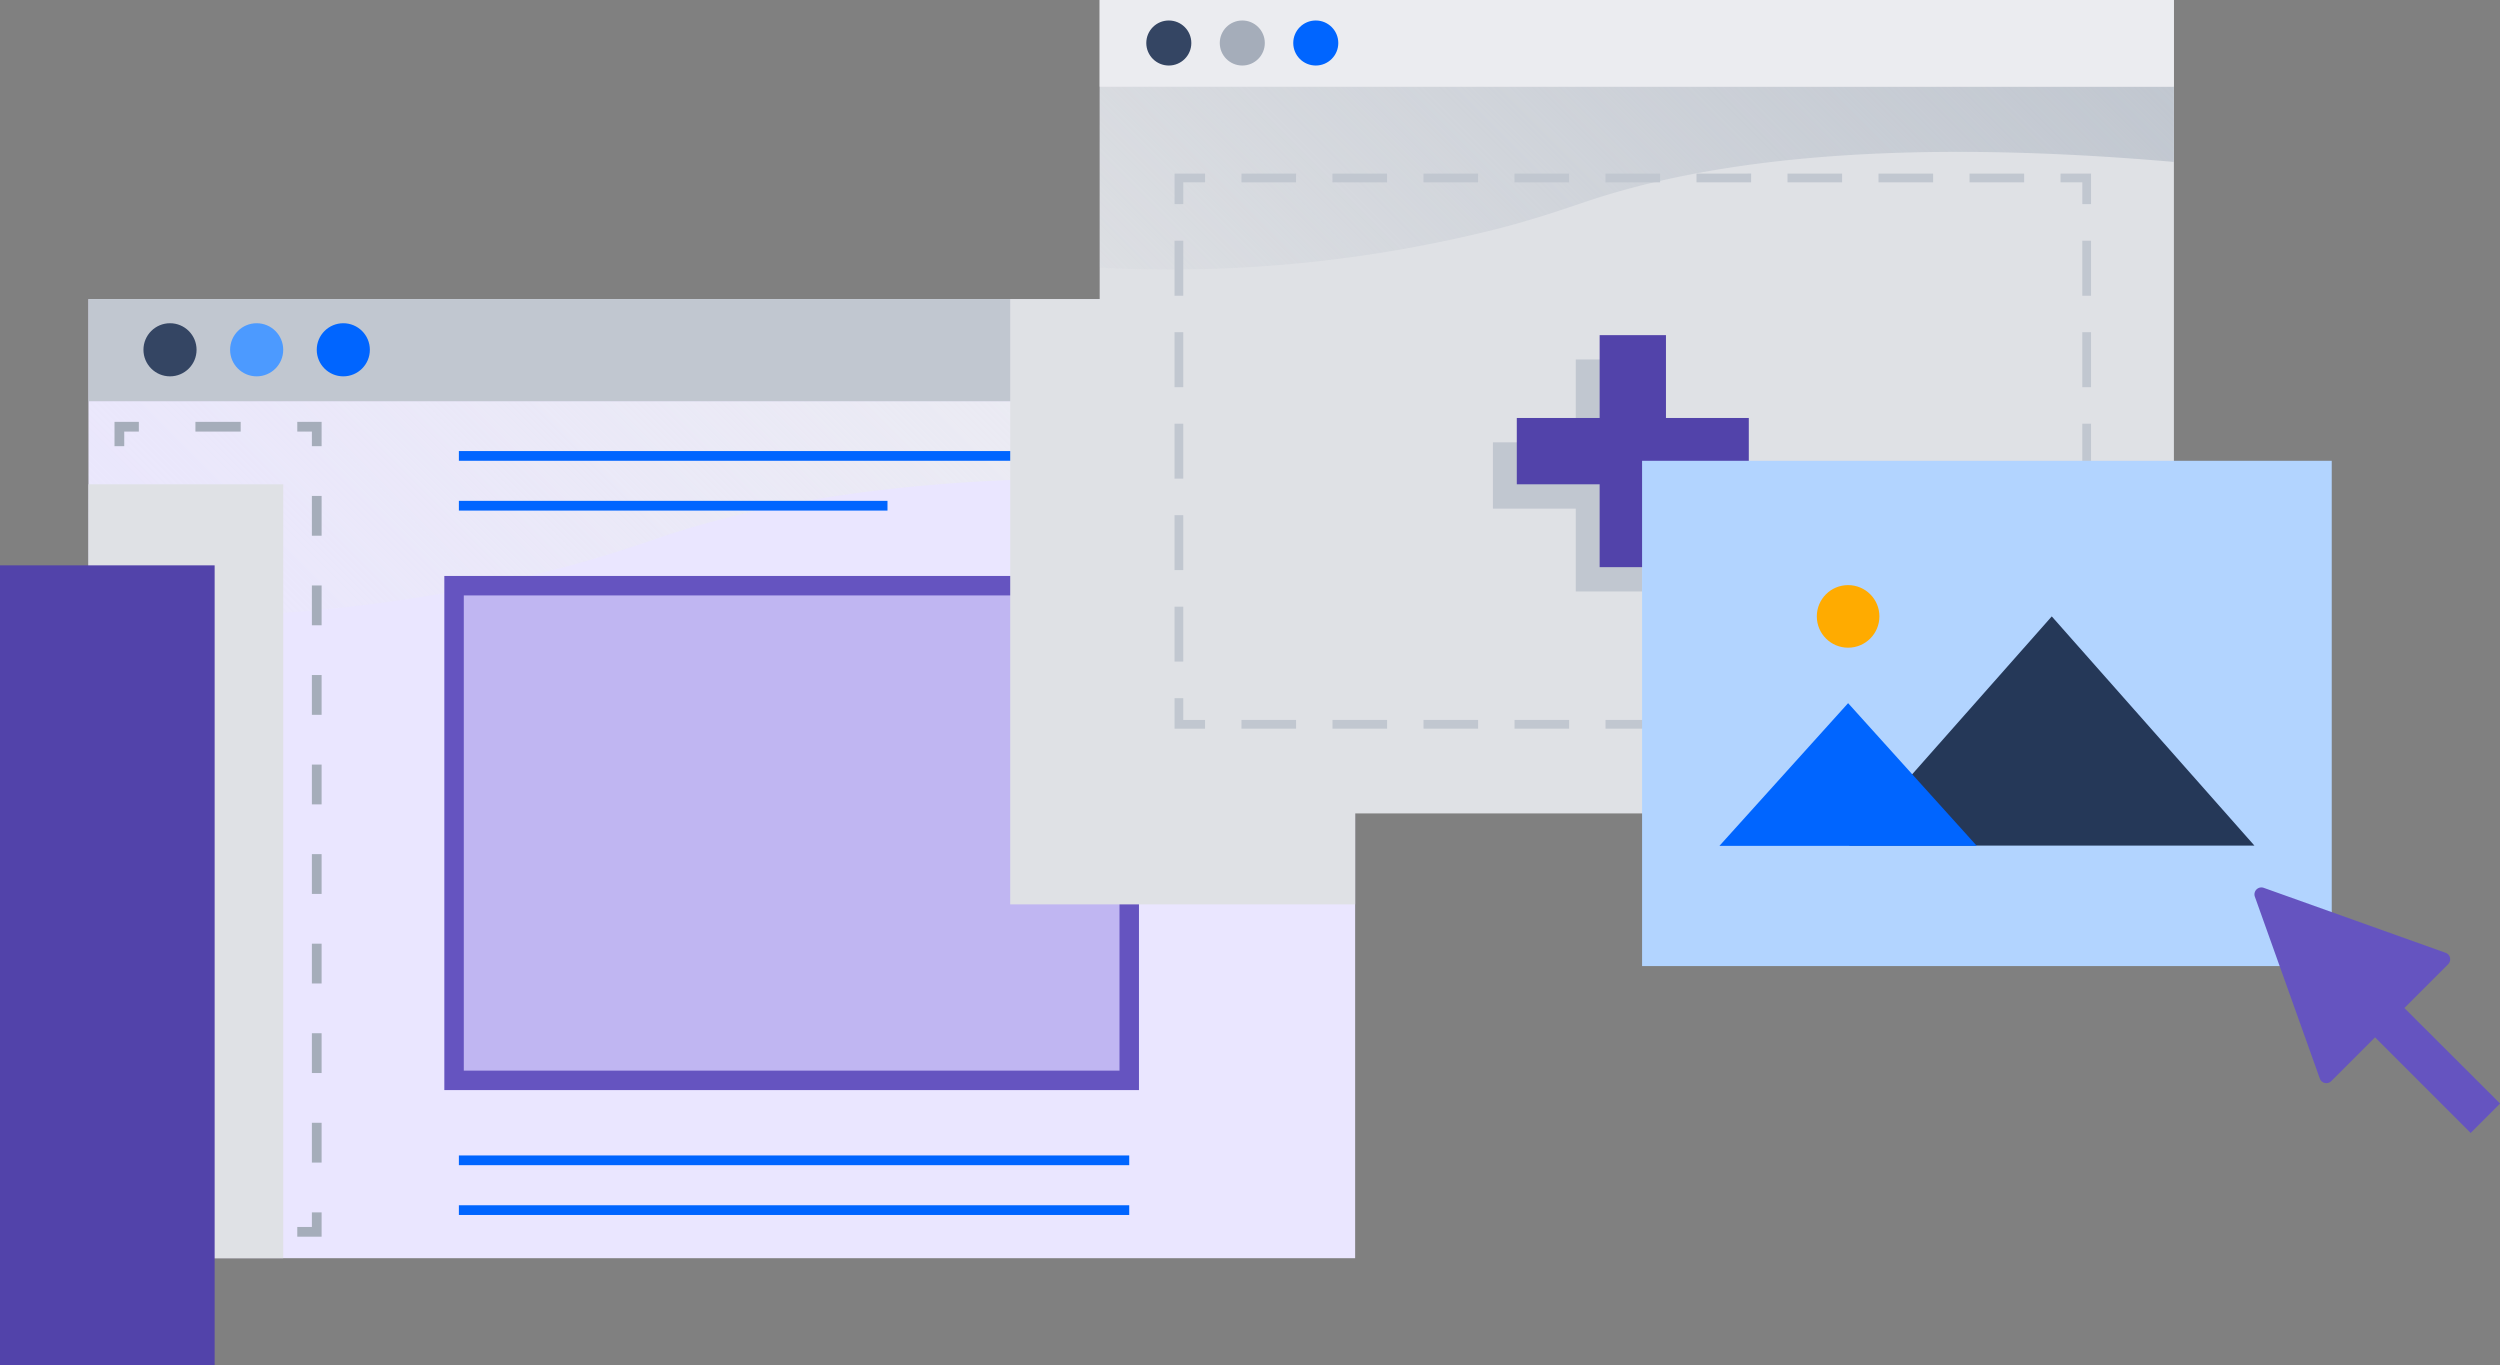 <svg xmlns="http://www.w3.org/2000/svg" xmlns:xlink="http://www.w3.org/1999/xlink" viewBox="0 0 256.975 140.345"><rect x="0" y="0" width="256.975" height="140.345" fill="#808080" stroke="none"/><defs><style>.cls-1{isolation:isolate;}.cls-2{fill:#eae6ff;}.cls-13,.cls-3{mix-blend-mode:multiply;}.cls-3{fill:url(#linear-gradient);}.cls-10,.cls-11,.cls-12,.cls-4{fill:none;}.cls-4{stroke:#0065ff;}.cls-10,.cls-11,.cls-12,.cls-4,.cls-5{stroke-miterlimit:10;}.cls-5{fill:#c0b6f2;stroke:#6554c0;stroke-width:2px;}.cls-6{fill:#c1c7d0;}.cls-7{fill:#344563;}.cls-8{fill:#4c9aff;}.cls-9{fill:#0065ff;}.cls-10,.cls-11,.cls-12{stroke:#a5adba;}.cls-11{stroke-dasharray:4.653 5.817;}.cls-12{stroke-dasharray:4.091 5.114;}.cls-13,.cls-14{fill:#dfe1e5;}.cls-15{fill:url(#linear-gradient-2);}.cls-16{fill:#ebecf0;}.cls-17{fill:#5243aa;}.cls-18{fill:#a5adba;}.cls-19{fill:#b2d4ff;}.cls-20{fill:#253858;}.cls-21{fill:#ffab00;}.cls-22{fill:#6554c0;}</style><linearGradient id="linear-gradient" x1="32.959" y1="87.044" x2="109.026" y2="10.977" gradientUnits="userSpaceOnUse"><stop offset="0" stop-color="#ebecf0" stop-opacity="0.1"/><stop offset="1" stop-color="#ebecf0"/></linearGradient><linearGradient id="linear-gradient-2" x1="133.273" y1="47.749" x2="197.784" y2="-16.762" gradientUnits="userSpaceOnUse"><stop offset="0" stop-color="#c1c7d0" stop-opacity="0.1"/><stop offset="1" stop-color="#c1c7d0"/></linearGradient></defs><title>Themes and styles</title><g class="cls-1"><g id="Layer_2" data-name="Layer 2"><g id="Layer_1-2" data-name="Layer 1"><polygon class="cls-2" points="9.097 30.742 9.097 129.33 58.295 129.33 90.096 129.33 139.295 129.33 139.295 30.742 9.097 30.742"/><path class="cls-3" d="M139.295,50.369c-36.941-3.213-58.127.489-70.768,4.65-2.487.819-5.694,2-10.958,3.393A162.17,162.17,0,0,1,9.1,63.182V41.246h130.2Z"/><line class="cls-4" x1="47.168" y1="124.388" x2="116.074" y2="124.388"/><line class="cls-4" x1="47.168" y1="119.269" x2="116.074" y2="119.269"/><line class="cls-4" x1="47.168" y1="46.864" x2="108.554" y2="46.864"/><line class="cls-4" x1="47.168" y1="51.983" x2="91.225" y2="51.983"/><rect class="cls-5" x="46.673" y="60.203" width="69.401" height="50.847"/><rect class="cls-6" x="9.097" y="30.742" width="130.198" height="10.504"/><circle class="cls-7" cx="17.475" cy="35.955" r="2.73"/><circle class="cls-8" cx="26.382" cy="35.955" r="2.73"/><circle class="cls-9" cx="35.288" cy="35.955" r="2.73"/><polyline class="cls-10" points="32.558 124.62 32.558 126.62 30.558 126.62"/><line class="cls-11" x1="24.741" y1="126.62" x2="17.18" y2="126.62"/><polyline class="cls-10" points="14.271 126.62 12.271 126.62 12.271 124.62"/><line class="cls-12" x1="12.271" y1="119.506" x2="12.271" y2="48.419"/><polyline class="cls-10" points="12.271 45.862 12.271 43.862 14.271 43.862"/><line class="cls-11" x1="20.088" y1="43.862" x2="27.65" y2="43.862"/><polyline class="cls-10" points="30.558 43.862 32.558 43.862 32.558 45.862"/><line class="cls-12" x1="32.558" y1="50.976" x2="32.558" y2="122.063"/><rect class="cls-13" x="103.84" y="30.742" width="35.454" height="62.22"/><rect class="cls-14" x="113.036" width="110.419" height="83.611"/><path class="cls-15" d="M223.455,16.645c-31.329-2.725-49.3.414-60.018,3.944-2.109.694-4.829,1.7-9.293,2.877a137.534,137.534,0,0,1-41.108,4.046V8.908H223.455Z"/><rect class="cls-16" x="113.036" width="110.419" height="8.908"/><polygon class="cls-6" points="214.938 74.902 211.803 74.902 211.803 74.005 214.042 74.005 214.042 71.766 214.938 71.766 214.938 74.902"/><path class="cls-6" d="M208.061,74.9h-5.613v-.9h5.613Zm-9.355,0h-5.613v-.9h5.613Zm-9.355,0h-5.613v-.9h5.613ZM180,74.9h-5.613v-.9H180Zm-9.355,0h-5.613v-.9h5.613Zm-9.355,0h-5.613v-.9h5.613Zm-9.355,0h-5.613v-.9h5.613Zm-9.355,0h-5.613v-.9h5.613Zm-9.355,0H127.61v-.9h5.613Z"/><polygon class="cls-6" points="123.868 74.902 120.732 74.902 120.732 71.766 121.628 71.766 121.628 74.005 123.868 74.005 123.868 74.902"/><path class="cls-6" d="M121.628,68h-.9V62.361h.9Zm0-9.4h-.9V52.956h.9Zm0-9.4h-.9V43.552h.9Zm0-9.4h-.9V34.147h.9Zm0-9.4h-.9V24.742h.9Z"/><polygon class="cls-6" points="121.628 20.98 120.732 20.98 120.732 17.844 123.868 17.844 123.868 18.741 121.628 18.741 121.628 20.98"/><path class="cls-6" d="M208.061,18.741h-5.613v-.9h5.613Zm-9.355,0h-5.613v-.9h5.613Zm-9.355,0h-5.613v-.9h5.613Zm-9.355,0h-5.613v-.9H180Zm-9.355,0h-5.613v-.9h5.613Zm-9.355,0h-5.613v-.9h5.613Zm-9.355,0h-5.613v-.9h5.613Zm-9.355,0h-5.613v-.9h5.613Zm-9.355,0H127.61v-.9h5.613Z"/><polygon class="cls-6" points="214.938 20.98 214.042 20.98 214.042 18.741 211.803 18.741 211.803 17.844 214.938 17.844 214.938 20.98"/><path class="cls-6" d="M214.938,68h-.9V62.361h.9Zm0-9.4h-.9V52.956h.9Zm0-9.4h-.9V43.552h.9Zm0-9.4h-.9V34.147h.9Zm0-9.4h-.9V24.742h.9Z"/><rect class="cls-6" x="153.457" y="45.466" width="23.848" height="6.817"/><rect class="cls-6" x="161.973" y="36.95" width="6.817" height="23.849"/><line class="cls-17" x1="155.911" y1="46.373" x2="179.759" y2="46.373"/><rect class="cls-17" x="155.911" y="42.964" width="23.848" height="6.817"/><line class="cls-17" x1="167.835" y1="34.449" x2="167.835" y2="58.297"/><rect class="cls-17" x="164.427" y="34.449" width="6.817" height="23.849"/><circle class="cls-7" cx="120.142" cy="4.421" r="2.315"/><circle class="cls-18" cx="127.695" cy="4.421" r="2.315"/><circle class="cls-9" cx="135.248" cy="4.421" r="2.315"/><rect class="cls-19" x="168.79" y="47.365" width="70.889" height="51.938"/><polygon class="cls-20" points="210.901 63.36 231.73 86.917 190.072 86.917 210.901 63.36"/><polygon class="cls-9" points="189.967 72.277 203.196 86.948 176.739 86.948 189.967 72.277"/><circle class="cls-21" cx="189.967" cy="63.36" r="3.217"/><path class="cls-22" d="M247.145,103.613l4.5-4.5a.714.714,0,0,0-.265-1.177l-18.689-6.675a.714.714,0,0,0-.913.913l6.675,18.689a.714.714,0,0,0,1.177.265l4.5-4.5,9.83,9.83,3.025-3.025Z"/><rect class="cls-13" x="9.097" y="49.781" width="20.015" height="79.549"/><rect class="cls-17" y="58.113" width="22.063" height="82.232"/></g></g></g></svg>